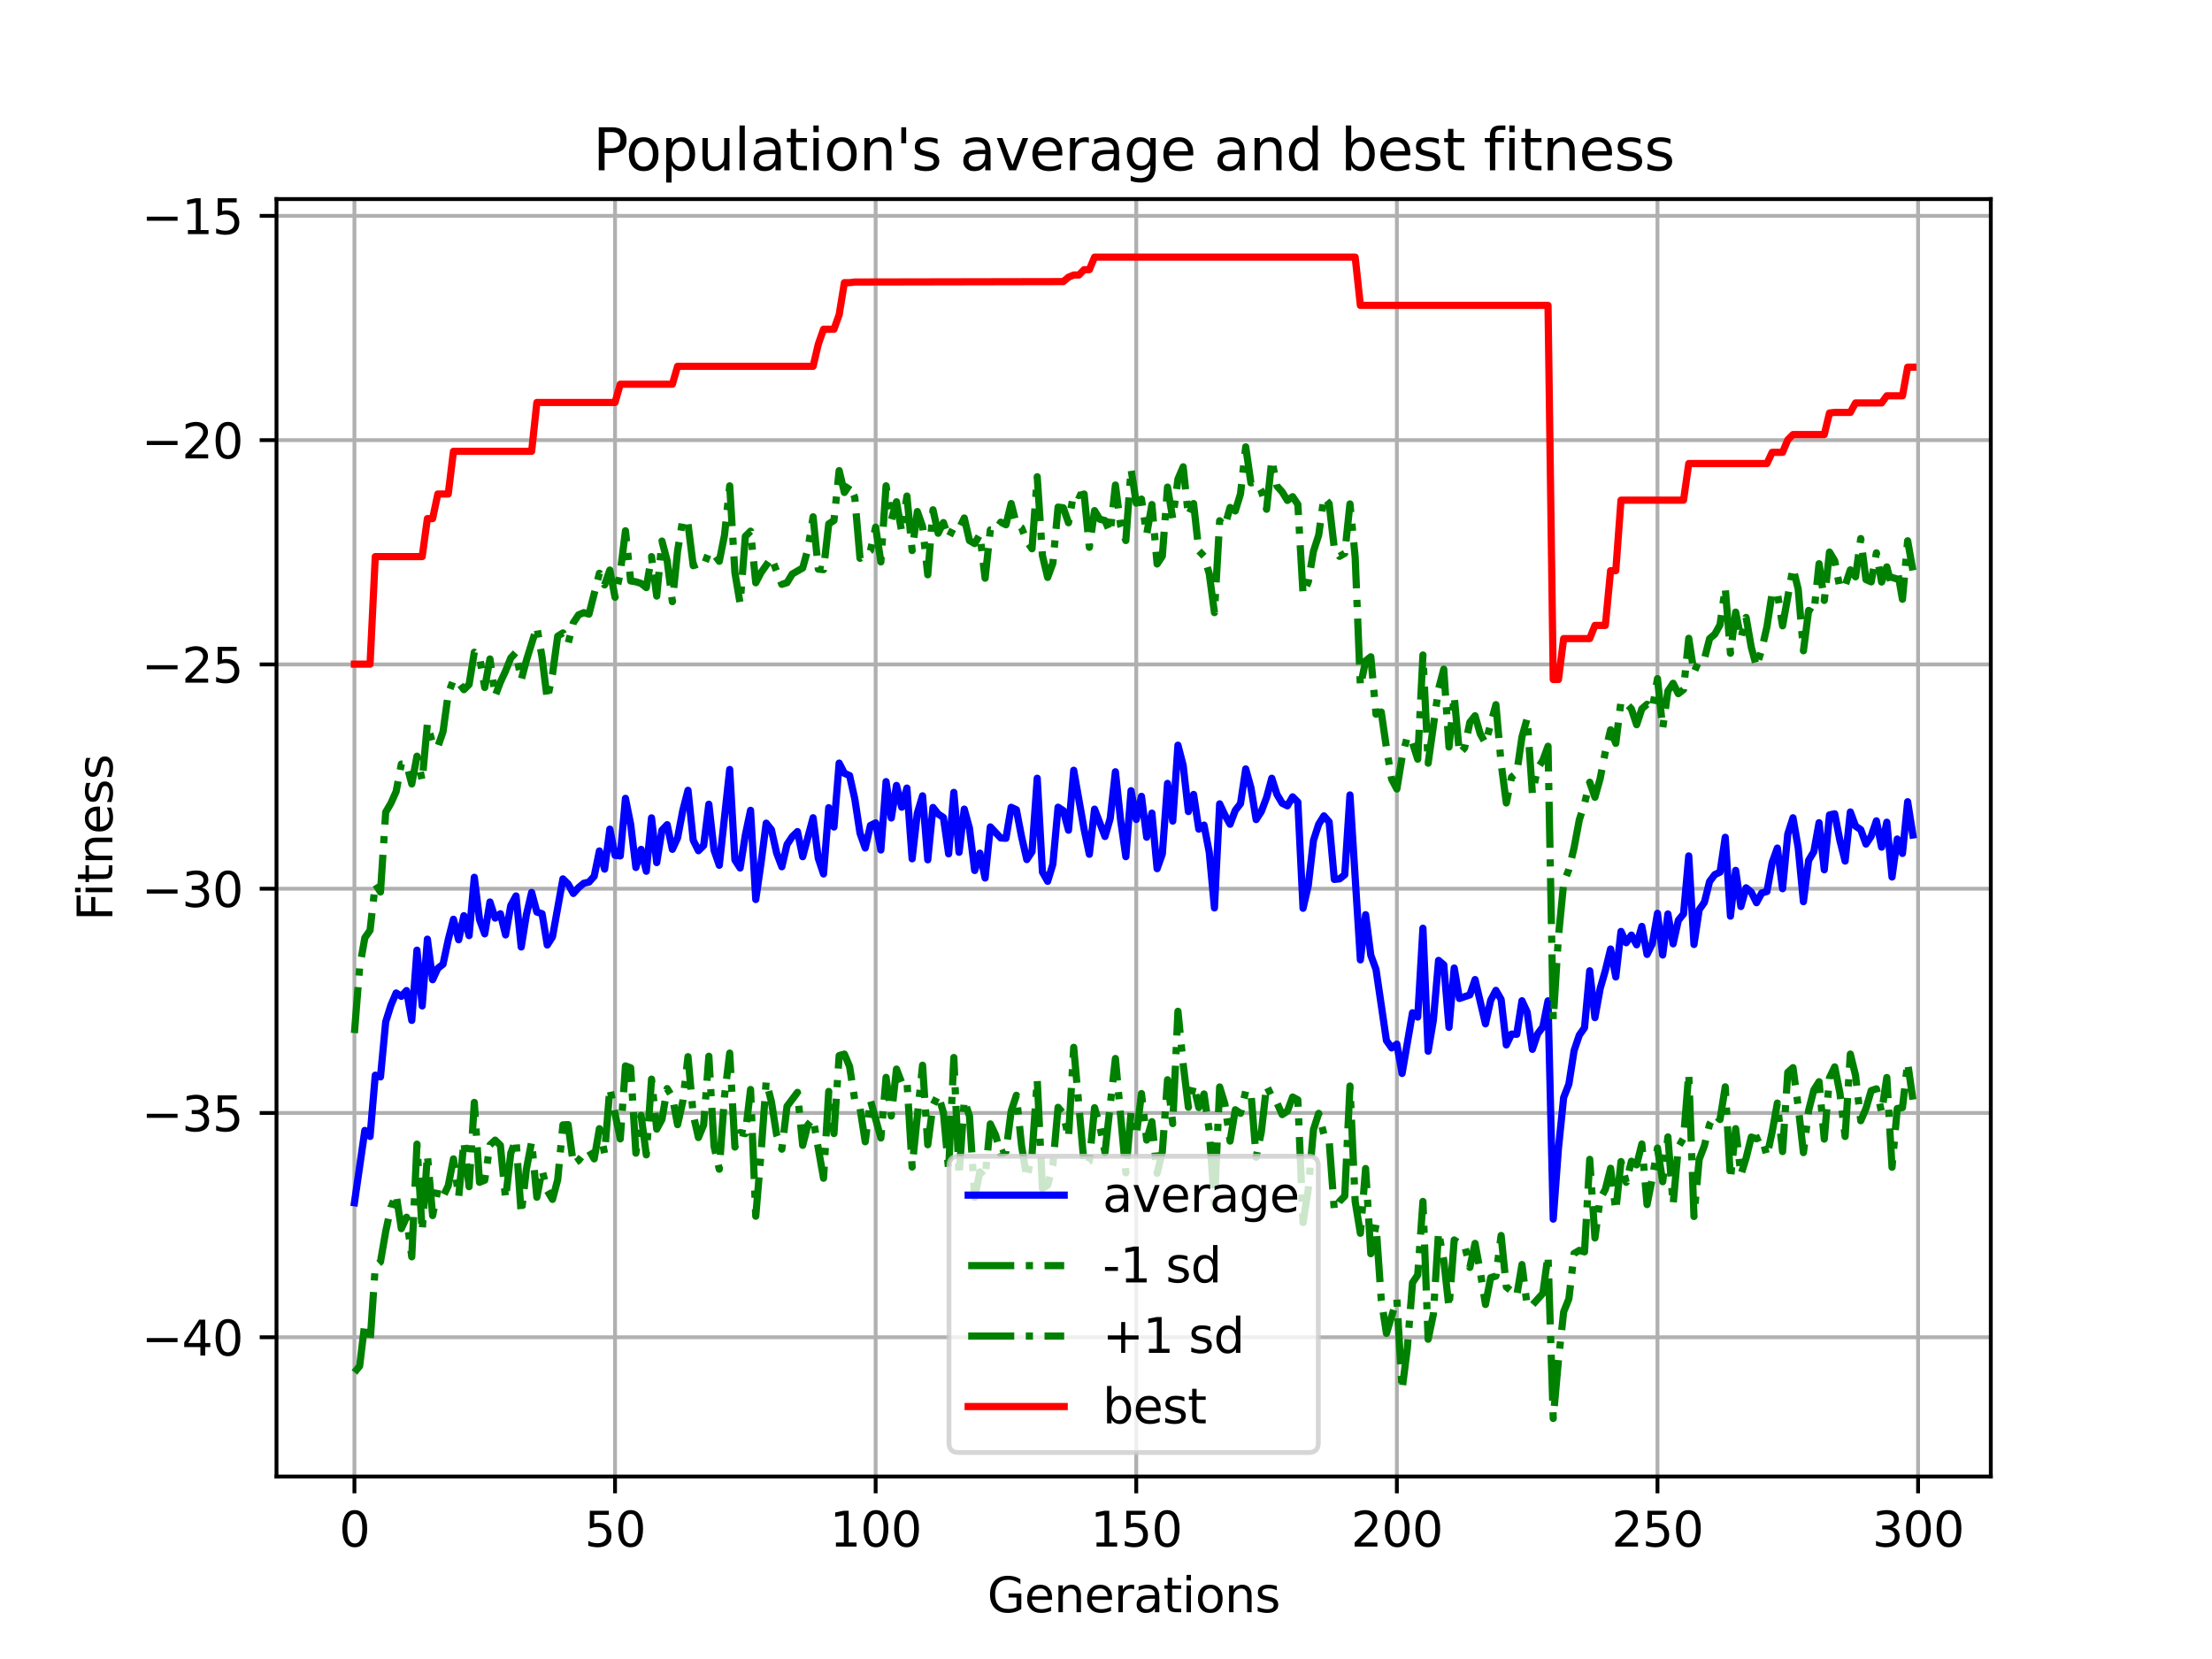 <?xml version="1.0" encoding="utf-8" standalone="no"?>
<!DOCTYPE svg PUBLIC "-//W3C//DTD SVG 1.1//EN"
  "http://www.w3.org/Graphics/SVG/1.1/DTD/svg11.dtd">
<svg xmlns:xlink="http://www.w3.org/1999/xlink" width="460.8pt" height="345.6pt" viewBox="0 0 460.8 345.6" xmlns="http://www.w3.org/2000/svg" version="1.1">
 <defs>
  <style type="text/css">*{stroke-linejoin: round; stroke-linecap: butt}</style>
 </defs>
 <g id="figure_1">
  <g id="patch_1">
   <path d="M 0 345.6 
L 460.8 345.6 
L 460.8 0 
L 0 0 
z
" style="fill: #ffffff"/>
  </g>
  <g id="axes_1">
   <g id="patch_2">
    <path d="M 57.6 307.584 
L 414.72 307.584 
L 414.72 41.472 
L 57.6 41.472 
z
" style="fill: #ffffff"/>
   </g>
   <g id="matplotlib.axis_1">
    <g id="xtick_1">
     <g id="line2d_1">
      <path d="M 73.833 307.584 
L 73.833 41.472 
" clip-path="url(#pf017e93871)" style="fill: none; stroke: #b0b0b0; stroke-width: 0.8; stroke-linecap: square"/>
     </g>
     <g id="line2d_2">
      <defs>
       <path id="m0936caa037" d="M 0 0 
L 0 3.5 
" style="stroke: #000000; stroke-width: 0.8"/>
      </defs>
      <g>
       <use xlink:href="#m0936caa037" x="73.833" y="307.584" style="stroke: #000000; stroke-width: 0.8"/>
      </g>
     </g>
     <g id="text_1">
      <!-- 0 -->
      <g transform="translate(70.651 322.182) scale(0.1 -0.1)">
       <defs>
        <path id="DejaVuSans-30" d="M 2034 4250 
Q 1547 4250 1301 3770 
Q 1056 3291 1056 2328 
Q 1056 1369 1301 889 
Q 1547 409 2034 409 
Q 2525 409 2770 889 
Q 3016 1369 3016 2328 
Q 3016 3291 2770 3770 
Q 2525 4250 2034 4250 
z
M 2034 4750 
Q 2819 4750 3233 4129 
Q 3647 3509 3647 2328 
Q 3647 1150 3233 529 
Q 2819 -91 2034 -91 
Q 1250 -91 836 529 
Q 422 1150 422 2328 
Q 422 3509 836 4129 
Q 1250 4750 2034 4750 
z
" transform="scale(0.016)"/>
       </defs>
       <use xlink:href="#DejaVuSans-30"/>
      </g>
     </g>
    </g>
    <g id="xtick_2">
     <g id="line2d_3">
      <path d="M 128.123 307.584 
L 128.123 41.472 
" clip-path="url(#pf017e93871)" style="fill: none; stroke: #b0b0b0; stroke-width: 0.8; stroke-linecap: square"/>
     </g>
     <g id="line2d_4">
      <g>
       <use xlink:href="#m0936caa037" x="128.123" y="307.584" style="stroke: #000000; stroke-width: 0.8"/>
      </g>
     </g>
     <g id="text_2">
      <!-- 50 -->
      <g transform="translate(121.76 322.182) scale(0.1 -0.1)">
       <defs>
        <path id="DejaVuSans-35" d="M 691 4666 
L 3169 4666 
L 3169 4134 
L 1269 4134 
L 1269 2991 
Q 1406 3038 1543 3061 
Q 1681 3084 1819 3084 
Q 2600 3084 3056 2656 
Q 3513 2228 3513 1497 
Q 3513 744 3044 326 
Q 2575 -91 1722 -91 
Q 1428 -91 1123 -41 
Q 819 9 494 109 
L 494 744 
Q 775 591 1075 516 
Q 1375 441 1709 441 
Q 2250 441 2565 725 
Q 2881 1009 2881 1497 
Q 2881 1984 2565 2268 
Q 2250 2553 1709 2553 
Q 1456 2553 1204 2497 
Q 953 2441 691 2322 
L 691 4666 
z
" transform="scale(0.016)"/>
       </defs>
       <use xlink:href="#DejaVuSans-35"/>
       <use xlink:href="#DejaVuSans-30" x="63.623"/>
      </g>
     </g>
    </g>
    <g id="xtick_3">
     <g id="line2d_5">
      <path d="M 182.413 307.584 
L 182.413 41.472 
" clip-path="url(#pf017e93871)" style="fill: none; stroke: #b0b0b0; stroke-width: 0.8; stroke-linecap: square"/>
     </g>
     <g id="line2d_6">
      <g>
       <use xlink:href="#m0936caa037" x="182.413" y="307.584" style="stroke: #000000; stroke-width: 0.8"/>
      </g>
     </g>
     <g id="text_3">
      <!-- 100 -->
      <g transform="translate(172.869 322.182) scale(0.1 -0.1)">
       <defs>
        <path id="DejaVuSans-31" d="M 794 531 
L 1825 531 
L 1825 4091 
L 703 3866 
L 703 4441 
L 1819 4666 
L 2450 4666 
L 2450 531 
L 3481 531 
L 3481 0 
L 794 0 
L 794 531 
z
" transform="scale(0.016)"/>
       </defs>
       <use xlink:href="#DejaVuSans-31"/>
       <use xlink:href="#DejaVuSans-30" x="63.623"/>
       <use xlink:href="#DejaVuSans-30" x="127.246"/>
      </g>
     </g>
    </g>
    <g id="xtick_4">
     <g id="line2d_7">
      <path d="M 236.703 307.584 
L 236.703 41.472 
" clip-path="url(#pf017e93871)" style="fill: none; stroke: #b0b0b0; stroke-width: 0.8; stroke-linecap: square"/>
     </g>
     <g id="line2d_8">
      <g>
       <use xlink:href="#m0936caa037" x="236.703" y="307.584" style="stroke: #000000; stroke-width: 0.8"/>
      </g>
     </g>
     <g id="text_4">
      <!-- 150 -->
      <g transform="translate(227.159 322.182) scale(0.1 -0.1)">
       <use xlink:href="#DejaVuSans-31"/>
       <use xlink:href="#DejaVuSans-35" x="63.623"/>
       <use xlink:href="#DejaVuSans-30" x="127.246"/>
      </g>
     </g>
    </g>
    <g id="xtick_5">
     <g id="line2d_9">
      <path d="M 290.993 307.584 
L 290.993 41.472 
" clip-path="url(#pf017e93871)" style="fill: none; stroke: #b0b0b0; stroke-width: 0.8; stroke-linecap: square"/>
     </g>
     <g id="line2d_10">
      <g>
       <use xlink:href="#m0936caa037" x="290.993" y="307.584" style="stroke: #000000; stroke-width: 0.8"/>
      </g>
     </g>
     <g id="text_5">
      <!-- 200 -->
      <g transform="translate(281.449 322.182) scale(0.1 -0.1)">
       <defs>
        <path id="DejaVuSans-32" d="M 1228 531 
L 3431 531 
L 3431 0 
L 469 0 
L 469 531 
Q 828 903 1448 1529 
Q 2069 2156 2228 2338 
Q 2531 2678 2651 2914 
Q 2772 3150 2772 3378 
Q 2772 3750 2511 3984 
Q 2250 4219 1831 4219 
Q 1534 4219 1204 4116 
Q 875 4013 500 3803 
L 500 4441 
Q 881 4594 1212 4672 
Q 1544 4750 1819 4750 
Q 2544 4750 2975 4387 
Q 3406 4025 3406 3419 
Q 3406 3131 3298 2873 
Q 3191 2616 2906 2266 
Q 2828 2175 2409 1742 
Q 1991 1309 1228 531 
z
" transform="scale(0.016)"/>
       </defs>
       <use xlink:href="#DejaVuSans-32"/>
       <use xlink:href="#DejaVuSans-30" x="63.623"/>
       <use xlink:href="#DejaVuSans-30" x="127.246"/>
      </g>
     </g>
    </g>
    <g id="xtick_6">
     <g id="line2d_11">
      <path d="M 345.283 307.584 
L 345.283 41.472 
" clip-path="url(#pf017e93871)" style="fill: none; stroke: #b0b0b0; stroke-width: 0.8; stroke-linecap: square"/>
     </g>
     <g id="line2d_12">
      <g>
       <use xlink:href="#m0936caa037" x="345.283" y="307.584" style="stroke: #000000; stroke-width: 0.8"/>
      </g>
     </g>
     <g id="text_6">
      <!-- 250 -->
      <g transform="translate(335.739 322.182) scale(0.1 -0.1)">
       <use xlink:href="#DejaVuSans-32"/>
       <use xlink:href="#DejaVuSans-35" x="63.623"/>
       <use xlink:href="#DejaVuSans-30" x="127.246"/>
      </g>
     </g>
    </g>
    <g id="xtick_7">
     <g id="line2d_13">
      <path d="M 399.573 307.584 
L 399.573 41.472 
" clip-path="url(#pf017e93871)" style="fill: none; stroke: #b0b0b0; stroke-width: 0.8; stroke-linecap: square"/>
     </g>
     <g id="line2d_14">
      <g>
       <use xlink:href="#m0936caa037" x="399.573" y="307.584" style="stroke: #000000; stroke-width: 0.8"/>
      </g>
     </g>
     <g id="text_7">
      <!-- 300 -->
      <g transform="translate(390.029 322.182) scale(0.1 -0.1)">
       <defs>
        <path id="DejaVuSans-33" d="M 2597 2516 
Q 3050 2419 3304 2112 
Q 3559 1806 3559 1356 
Q 3559 666 3084 287 
Q 2609 -91 1734 -91 
Q 1441 -91 1130 -33 
Q 819 25 488 141 
L 488 750 
Q 750 597 1062 519 
Q 1375 441 1716 441 
Q 2309 441 2620 675 
Q 2931 909 2931 1356 
Q 2931 1769 2642 2001 
Q 2353 2234 1838 2234 
L 1294 2234 
L 1294 2753 
L 1863 2753 
Q 2328 2753 2575 2939 
Q 2822 3125 2822 3475 
Q 2822 3834 2567 4026 
Q 2313 4219 1838 4219 
Q 1578 4219 1281 4162 
Q 984 4106 628 3988 
L 628 4550 
Q 988 4650 1302 4700 
Q 1616 4750 1894 4750 
Q 2613 4750 3031 4423 
Q 3450 4097 3450 3541 
Q 3450 3153 3228 2886 
Q 3006 2619 2597 2516 
z
" transform="scale(0.016)"/>
       </defs>
       <use xlink:href="#DejaVuSans-33"/>
       <use xlink:href="#DejaVuSans-30" x="63.623"/>
       <use xlink:href="#DejaVuSans-30" x="127.246"/>
      </g>
     </g>
    </g>
    <g id="text_8">
     <!-- Generations -->
     <g transform="translate(205.662 335.861) scale(0.1 -0.1)">
      <defs>
       <path id="DejaVuSans-47" d="M 3809 666 
L 3809 1919 
L 2778 1919 
L 2778 2438 
L 4434 2438 
L 4434 434 
Q 4069 175 3628 42 
Q 3188 -91 2688 -91 
Q 1594 -91 976 548 
Q 359 1188 359 2328 
Q 359 3472 976 4111 
Q 1594 4750 2688 4750 
Q 3144 4750 3555 4637 
Q 3966 4525 4313 4306 
L 4313 3634 
Q 3963 3931 3569 4081 
Q 3175 4231 2741 4231 
Q 1884 4231 1454 3753 
Q 1025 3275 1025 2328 
Q 1025 1384 1454 906 
Q 1884 428 2741 428 
Q 3075 428 3337 486 
Q 3600 544 3809 666 
z
" transform="scale(0.016)"/>
       <path id="DejaVuSans-65" d="M 3597 1894 
L 3597 1613 
L 953 1613 
Q 991 1019 1311 708 
Q 1631 397 2203 397 
Q 2534 397 2845 478 
Q 3156 559 3463 722 
L 3463 178 
Q 3153 47 2828 -22 
Q 2503 -91 2169 -91 
Q 1331 -91 842 396 
Q 353 884 353 1716 
Q 353 2575 817 3079 
Q 1281 3584 2069 3584 
Q 2775 3584 3186 3129 
Q 3597 2675 3597 1894 
z
M 3022 2063 
Q 3016 2534 2758 2815 
Q 2500 3097 2075 3097 
Q 1594 3097 1305 2825 
Q 1016 2553 972 2059 
L 3022 2063 
z
" transform="scale(0.016)"/>
       <path id="DejaVuSans-6e" d="M 3513 2113 
L 3513 0 
L 2938 0 
L 2938 2094 
Q 2938 2591 2744 2837 
Q 2550 3084 2163 3084 
Q 1697 3084 1428 2787 
Q 1159 2491 1159 1978 
L 1159 0 
L 581 0 
L 581 3500 
L 1159 3500 
L 1159 2956 
Q 1366 3272 1645 3428 
Q 1925 3584 2291 3584 
Q 2894 3584 3203 3211 
Q 3513 2838 3513 2113 
z
" transform="scale(0.016)"/>
       <path id="DejaVuSans-72" d="M 2631 2963 
Q 2534 3019 2420 3045 
Q 2306 3072 2169 3072 
Q 1681 3072 1420 2755 
Q 1159 2438 1159 1844 
L 1159 0 
L 581 0 
L 581 3500 
L 1159 3500 
L 1159 2956 
Q 1341 3275 1631 3429 
Q 1922 3584 2338 3584 
Q 2397 3584 2469 3576 
Q 2541 3569 2628 3553 
L 2631 2963 
z
" transform="scale(0.016)"/>
       <path id="DejaVuSans-61" d="M 2194 1759 
Q 1497 1759 1228 1600 
Q 959 1441 959 1056 
Q 959 750 1161 570 
Q 1363 391 1709 391 
Q 2188 391 2477 730 
Q 2766 1069 2766 1631 
L 2766 1759 
L 2194 1759 
z
M 3341 1997 
L 3341 0 
L 2766 0 
L 2766 531 
Q 2569 213 2275 61 
Q 1981 -91 1556 -91 
Q 1019 -91 701 211 
Q 384 513 384 1019 
Q 384 1609 779 1909 
Q 1175 2209 1959 2209 
L 2766 2209 
L 2766 2266 
Q 2766 2663 2505 2880 
Q 2244 3097 1772 3097 
Q 1472 3097 1187 3025 
Q 903 2953 641 2809 
L 641 3341 
Q 956 3463 1253 3523 
Q 1550 3584 1831 3584 
Q 2591 3584 2966 3190 
Q 3341 2797 3341 1997 
z
" transform="scale(0.016)"/>
       <path id="DejaVuSans-74" d="M 1172 4494 
L 1172 3500 
L 2356 3500 
L 2356 3053 
L 1172 3053 
L 1172 1153 
Q 1172 725 1289 603 
Q 1406 481 1766 481 
L 2356 481 
L 2356 0 
L 1766 0 
Q 1100 0 847 248 
Q 594 497 594 1153 
L 594 3053 
L 172 3053 
L 172 3500 
L 594 3500 
L 594 4494 
L 1172 4494 
z
" transform="scale(0.016)"/>
       <path id="DejaVuSans-69" d="M 603 3500 
L 1178 3500 
L 1178 0 
L 603 0 
L 603 3500 
z
M 603 4863 
L 1178 4863 
L 1178 4134 
L 603 4134 
L 603 4863 
z
" transform="scale(0.016)"/>
       <path id="DejaVuSans-6f" d="M 1959 3097 
Q 1497 3097 1228 2736 
Q 959 2375 959 1747 
Q 959 1119 1226 758 
Q 1494 397 1959 397 
Q 2419 397 2687 759 
Q 2956 1122 2956 1747 
Q 2956 2369 2687 2733 
Q 2419 3097 1959 3097 
z
M 1959 3584 
Q 2709 3584 3137 3096 
Q 3566 2609 3566 1747 
Q 3566 888 3137 398 
Q 2709 -91 1959 -91 
Q 1206 -91 779 398 
Q 353 888 353 1747 
Q 353 2609 779 3096 
Q 1206 3584 1959 3584 
z
" transform="scale(0.016)"/>
       <path id="DejaVuSans-73" d="M 2834 3397 
L 2834 2853 
Q 2591 2978 2328 3040 
Q 2066 3103 1784 3103 
Q 1356 3103 1142 2972 
Q 928 2841 928 2578 
Q 928 2378 1081 2264 
Q 1234 2150 1697 2047 
L 1894 2003 
Q 2506 1872 2764 1633 
Q 3022 1394 3022 966 
Q 3022 478 2636 193 
Q 2250 -91 1575 -91 
Q 1294 -91 989 -36 
Q 684 19 347 128 
L 347 722 
Q 666 556 975 473 
Q 1284 391 1588 391 
Q 1994 391 2212 530 
Q 2431 669 2431 922 
Q 2431 1156 2273 1281 
Q 2116 1406 1581 1522 
L 1381 1569 
Q 847 1681 609 1914 
Q 372 2147 372 2553 
Q 372 3047 722 3315 
Q 1072 3584 1716 3584 
Q 2034 3584 2315 3537 
Q 2597 3491 2834 3397 
z
" transform="scale(0.016)"/>
      </defs>
      <use xlink:href="#DejaVuSans-47"/>
      <use xlink:href="#DejaVuSans-65" x="77.49"/>
      <use xlink:href="#DejaVuSans-6e" x="139.014"/>
      <use xlink:href="#DejaVuSans-65" x="202.393"/>
      <use xlink:href="#DejaVuSans-72" x="263.916"/>
      <use xlink:href="#DejaVuSans-61" x="305.029"/>
      <use xlink:href="#DejaVuSans-74" x="366.309"/>
      <use xlink:href="#DejaVuSans-69" x="405.518"/>
      <use xlink:href="#DejaVuSans-6f" x="433.301"/>
      <use xlink:href="#DejaVuSans-6e" x="494.482"/>
      <use xlink:href="#DejaVuSans-73" x="557.861"/>
     </g>
    </g>
   </g>
   <g id="matplotlib.axis_2">
    <g id="ytick_1">
     <g id="line2d_15">
      <path d="M 57.6 278.577 
L 414.72 278.577 
" clip-path="url(#pf017e93871)" style="fill: none; stroke: #b0b0b0; stroke-width: 0.8; stroke-linecap: square"/>
     </g>
     <g id="line2d_16">
      <defs>
       <path id="ma69b05854c" d="M 0 0 
L -3.5 0 
" style="stroke: #000000; stroke-width: 0.8"/>
      </defs>
      <g>
       <use xlink:href="#ma69b05854c" x="57.6" y="278.577" style="stroke: #000000; stroke-width: 0.8"/>
      </g>
     </g>
     <g id="text_9">
      <!-- −40 -->
      <g transform="translate(29.495 282.377) scale(0.1 -0.1)">
       <defs>
        <path id="DejaVuSans-2212" d="M 678 2272 
L 4684 2272 
L 4684 1741 
L 678 1741 
L 678 2272 
z
" transform="scale(0.016)"/>
        <path id="DejaVuSans-34" d="M 2419 4116 
L 825 1625 
L 2419 1625 
L 2419 4116 
z
M 2253 4666 
L 3047 4666 
L 3047 1625 
L 3713 1625 
L 3713 1100 
L 3047 1100 
L 3047 0 
L 2419 0 
L 2419 1100 
L 313 1100 
L 313 1709 
L 2253 4666 
z
" transform="scale(0.016)"/>
       </defs>
       <use xlink:href="#DejaVuSans-2212"/>
       <use xlink:href="#DejaVuSans-34" x="83.789"/>
       <use xlink:href="#DejaVuSans-30" x="147.412"/>
      </g>
     </g>
    </g>
    <g id="ytick_2">
     <g id="line2d_17">
      <path d="M 57.6 231.856 
L 414.72 231.856 
" clip-path="url(#pf017e93871)" style="fill: none; stroke: #b0b0b0; stroke-width: 0.8; stroke-linecap: square"/>
     </g>
     <g id="line2d_18">
      <g>
       <use xlink:href="#ma69b05854c" x="57.6" y="231.856" style="stroke: #000000; stroke-width: 0.8"/>
      </g>
     </g>
     <g id="text_10">
      <!-- −35 -->
      <g transform="translate(29.495 235.655) scale(0.1 -0.1)">
       <use xlink:href="#DejaVuSans-2212"/>
       <use xlink:href="#DejaVuSans-33" x="83.789"/>
       <use xlink:href="#DejaVuSans-35" x="147.412"/>
      </g>
     </g>
    </g>
    <g id="ytick_3">
     <g id="line2d_19">
      <path d="M 57.6 185.134 
L 414.72 185.134 
" clip-path="url(#pf017e93871)" style="fill: none; stroke: #b0b0b0; stroke-width: 0.8; stroke-linecap: square"/>
     </g>
     <g id="line2d_20">
      <g>
       <use xlink:href="#ma69b05854c" x="57.6" y="185.134" style="stroke: #000000; stroke-width: 0.8"/>
      </g>
     </g>
     <g id="text_11">
      <!-- −30 -->
      <g transform="translate(29.495 188.934) scale(0.1 -0.1)">
       <use xlink:href="#DejaVuSans-2212"/>
       <use xlink:href="#DejaVuSans-33" x="83.789"/>
       <use xlink:href="#DejaVuSans-30" x="147.412"/>
      </g>
     </g>
    </g>
    <g id="ytick_4">
     <g id="line2d_21">
      <path d="M 57.6 138.413 
L 414.72 138.413 
" clip-path="url(#pf017e93871)" style="fill: none; stroke: #b0b0b0; stroke-width: 0.8; stroke-linecap: square"/>
     </g>
     <g id="line2d_22">
      <g>
       <use xlink:href="#ma69b05854c" x="57.6" y="138.413" style="stroke: #000000; stroke-width: 0.8"/>
      </g>
     </g>
     <g id="text_12">
      <!-- −25 -->
      <g transform="translate(29.495 142.212) scale(0.1 -0.1)">
       <use xlink:href="#DejaVuSans-2212"/>
       <use xlink:href="#DejaVuSans-32" x="83.789"/>
       <use xlink:href="#DejaVuSans-35" x="147.412"/>
      </g>
     </g>
    </g>
    <g id="ytick_5">
     <g id="line2d_23">
      <path d="M 57.6 91.691 
L 414.72 91.691 
" clip-path="url(#pf017e93871)" style="fill: none; stroke: #b0b0b0; stroke-width: 0.8; stroke-linecap: square"/>
     </g>
     <g id="line2d_24">
      <g>
       <use xlink:href="#ma69b05854c" x="57.6" y="91.691" style="stroke: #000000; stroke-width: 0.8"/>
      </g>
     </g>
     <g id="text_13">
      <!-- −20 -->
      <g transform="translate(29.495 95.49) scale(0.1 -0.1)">
       <use xlink:href="#DejaVuSans-2212"/>
       <use xlink:href="#DejaVuSans-32" x="83.789"/>
       <use xlink:href="#DejaVuSans-30" x="147.412"/>
      </g>
     </g>
    </g>
    <g id="ytick_6">
     <g id="line2d_25">
      <path d="M 57.6 44.97 
L 414.72 44.97 
" clip-path="url(#pf017e93871)" style="fill: none; stroke: #b0b0b0; stroke-width: 0.8; stroke-linecap: square"/>
     </g>
     <g id="line2d_26">
      <g>
       <use xlink:href="#ma69b05854c" x="57.6" y="44.97" style="stroke: #000000; stroke-width: 0.8"/>
      </g>
     </g>
     <g id="text_14">
      <!-- −15 -->
      <g transform="translate(29.495 48.769) scale(0.1 -0.1)">
       <use xlink:href="#DejaVuSans-2212"/>
       <use xlink:href="#DejaVuSans-31" x="83.789"/>
       <use xlink:href="#DejaVuSans-35" x="147.412"/>
      </g>
     </g>
    </g>
    <g id="text_15">
     <!-- Fitness -->
     <g transform="translate(23.416 191.845) rotate(-90) scale(0.1 -0.1)">
      <defs>
       <path id="DejaVuSans-46" d="M 628 4666 
L 3309 4666 
L 3309 4134 
L 1259 4134 
L 1259 2759 
L 3109 2759 
L 3109 2228 
L 1259 2228 
L 1259 0 
L 628 0 
L 628 4666 
z
" transform="scale(0.016)"/>
      </defs>
      <use xlink:href="#DejaVuSans-46"/>
      <use xlink:href="#DejaVuSans-69" x="50.27"/>
      <use xlink:href="#DejaVuSans-74" x="78.053"/>
      <use xlink:href="#DejaVuSans-6e" x="117.262"/>
      <use xlink:href="#DejaVuSans-65" x="180.641"/>
      <use xlink:href="#DejaVuSans-73" x="242.164"/>
      <use xlink:href="#DejaVuSans-73" x="294.264"/>
     </g>
    </g>
   </g>
   <g id="line2d_27">
    <path d="M 73.833 250.552 
L 76.004 235.489 
L 77.09 236.743 
L 78.176 223.98 
L 79.262 224.338 
L 80.348 212.868 
L 81.433 209.415 
L 82.519 206.858 
L 83.605 207.562 
L 84.691 206.351 
L 85.777 212.566 
L 86.862 197.934 
L 87.948 209.553 
L 89.034 195.643 
L 90.12 204.094 
L 91.206 201.719 
L 92.291 200.862 
L 93.377 195.765 
L 94.463 191.503 
L 95.549 195.77 
L 96.635 190.757 
L 97.72 194.903 
L 98.806 182.756 
L 99.892 191.558 
L 100.978 194.534 
L 102.064 187.902 
L 103.149 191.257 
L 104.235 190.352 
L 105.321 194.753 
L 106.407 188.632 
L 107.493 186.636 
L 108.578 197.28 
L 109.664 190.526 
L 110.75 185.909 
L 111.836 189.99 
L 112.922 190.346 
L 114.007 196.863 
L 115.093 195.159 
L 117.265 183.088 
L 118.351 184.156 
L 119.436 186.121 
L 120.522 184.914 
L 121.608 184.002 
L 122.694 183.758 
L 123.78 182.541 
L 124.865 177.272 
L 125.951 181.054 
L 127.037 172.726 
L 128.123 178.177 
L 129.209 178.304 
L 130.294 166.308 
L 131.38 171.734 
L 132.466 180.713 
L 133.552 176.943 
L 134.638 181.496 
L 135.723 170.378 
L 136.809 179.696 
L 137.895 172.954 
L 138.981 171.798 
L 140.067 176.928 
L 141.152 174.537 
L 142.238 168.829 
L 143.324 164.634 
L 144.41 175.023 
L 145.496 177.224 
L 146.581 176.137 
L 147.667 167.533 
L 148.753 177.132 
L 149.839 180.252 
L 152.01 160.296 
L 153.096 179.136 
L 154.182 180.822 
L 155.268 173.945 
L 156.354 168.805 
L 157.439 187.385 
L 158.525 179.853 
L 159.611 171.481 
L 160.697 172.847 
L 161.783 177.689 
L 162.868 180.563 
L 163.954 175.918 
L 165.04 174.286 
L 166.126 173.232 
L 167.212 178.465 
L 169.383 170.354 
L 170.469 178.811 
L 171.555 182.061 
L 172.641 168.252 
L 173.726 172.286 
L 174.812 158.967 
L 175.898 161.088 
L 176.984 161.564 
L 178.07 166.433 
L 179.155 173.563 
L 180.241 176.655 
L 181.327 171.955 
L 182.413 171.426 
L 183.499 177.065 
L 184.584 162.822 
L 185.67 170.406 
L 186.756 163.617 
L 187.842 168.157 
L 188.928 164.167 
L 190.013 178.907 
L 191.099 169.398 
L 192.185 165.783 
L 193.271 179.109 
L 194.357 168.208 
L 195.442 169.58 
L 196.528 170.302 
L 197.614 177.871 
L 198.7 165.068 
L 199.786 177.549 
L 200.871 168.559 
L 201.957 172.539 
L 203.043 181.339 
L 204.129 177.724 
L 205.215 182.905 
L 206.3 172.259 
L 208.472 174.568 
L 209.558 174.629 
L 210.644 168.175 
L 211.729 168.682 
L 212.815 174.323 
L 213.901 179.064 
L 214.987 177.424 
L 216.073 162.12 
L 217.158 181.662 
L 218.244 183.592 
L 219.33 180.039 
L 220.416 168.154 
L 221.502 168.873 
L 222.587 172.947 
L 223.673 160.459 
L 225.845 172.789 
L 226.931 177.962 
L 228.016 168.563 
L 230.188 174.258 
L 231.274 170.519 
L 232.36 160.771 
L 233.445 170.842 
L 234.531 178.46 
L 235.617 164.715 
L 236.703 170.708 
L 237.789 165.891 
L 238.875 174.405 
L 239.96 169.382 
L 241.046 180.959 
L 242.132 177.893 
L 243.218 163.197 
L 244.304 171.05 
L 245.389 155.236 
L 246.475 159.444 
L 247.561 169.063 
L 248.647 165.492 
L 249.733 172.725 
L 250.818 171.883 
L 251.904 177.527 
L 252.99 189.137 
L 254.076 167.454 
L 255.162 169.784 
L 256.247 171.709 
L 257.333 168.811 
L 258.419 167.407 
L 259.505 160.18 
L 260.591 164.079 
L 261.676 170.735 
L 262.762 169.033 
L 263.848 166.144 
L 264.934 162.125 
L 266.02 165.503 
L 267.105 167.337 
L 268.191 167.866 
L 269.277 165.996 
L 270.363 167.091 
L 271.449 189.212 
L 272.534 184.486 
L 273.62 175.071 
L 274.706 171.708 
L 275.792 169.958 
L 276.878 171.214 
L 277.963 183.198 
L 279.049 183.083 
L 280.135 182.219 
L 281.221 165.601 
L 283.392 199.959 
L 284.478 190.55 
L 285.564 198.997 
L 286.65 201.958 
L 288.821 216.765 
L 289.907 218.304 
L 290.993 217.507 
L 292.079 223.621 
L 294.25 210.976 
L 295.336 211.875 
L 296.422 193.362 
L 297.508 218.991 
L 298.594 212.539 
L 299.679 200.07 
L 300.765 200.988 
L 301.851 214.021 
L 302.937 201.659 
L 304.023 208.004 
L 306.194 207.255 
L 307.28 204.062 
L 309.452 213.281 
L 310.537 208.379 
L 311.623 206.31 
L 312.709 208.192 
L 313.795 217.68 
L 314.881 215.422 
L 315.966 215.459 
L 317.052 208.477 
L 318.138 210.842 
L 319.224 218.592 
L 320.31 215.389 
L 321.395 213.927 
L 322.481 208.489 
L 323.567 253.965 
L 324.653 239.217 
L 325.739 228.633 
L 326.824 225.841 
L 327.91 218.868 
L 328.996 215.638 
L 330.082 214.104 
L 331.168 202.231 
L 332.253 211.99 
L 333.339 205.96 
L 334.425 202.18 
L 335.511 197.696 
L 336.597 203.521 
L 337.682 194.037 
L 338.768 196.391 
L 339.854 194.796 
L 340.94 196.819 
L 342.026 192.986 
L 343.111 198.821 
L 344.197 196.614 
L 345.283 190.264 
L 346.369 198.943 
L 347.455 190.393 
L 348.54 196.619 
L 349.626 191.73 
L 350.712 190.377 
L 351.798 178.302 
L 352.884 196.753 
L 353.969 189.508 
L 355.055 187.973 
L 356.141 183.622 
L 357.227 182.19 
L 358.313 181.686 
L 359.398 174.424 
L 360.484 190.851 
L 361.57 181.316 
L 362.656 188.844 
L 363.742 184.942 
L 364.827 185.86 
L 365.913 188.052 
L 366.999 186.024 
L 368.085 185.714 
L 369.171 179.69 
L 370.256 176.67 
L 371.342 185.132 
L 372.428 173.743 
L 373.514 170.36 
L 374.6 176.616 
L 375.685 187.839 
L 376.771 179.239 
L 377.857 177.42 
L 378.943 171.383 
L 380.029 181.19 
L 381.114 169.762 
L 382.2 169.532 
L 383.286 175.084 
L 384.372 179.377 
L 385.458 169.147 
L 386.543 172.094 
L 387.629 172.83 
L 388.715 175.831 
L 389.801 174.208 
L 390.887 170.993 
L 391.972 176.481 
L 393.058 171.279 
L 394.144 182.701 
L 395.23 174.786 
L 396.316 177.786 
L 397.401 167.014 
L 398.487 173.951 
L 398.487 173.951 
" clip-path="url(#pf017e93871)" style="fill: none; stroke: #0000ff; stroke-width: 1.5; stroke-linecap: square"/>
   </g>
   <g id="line2d_28">
    <path d="M 73.833 285.899 
L 74.919 284.571 
L 76.004 275.622 
L 77.09 279.685 
L 78.176 263.829 
L 79.262 262.852 
L 80.348 256.545 
L 81.433 251.499 
L 82.519 248.816 
L 83.605 255.952 
L 84.691 253.571 
L 85.777 261.818 
L 86.862 238.343 
L 87.948 256.496 
L 89.034 240.567 
L 90.12 253.222 
L 91.206 247.852 
L 92.291 249.302 
L 93.377 247.005 
L 94.463 241.417 
L 95.549 249.338 
L 96.635 237.843 
L 97.72 247.212 
L 98.806 229.651 
L 99.892 246.301 
L 100.978 245.851 
L 102.064 238.528 
L 103.149 237.511 
L 104.235 238.58 
L 105.321 249.743 
L 106.407 240.203 
L 107.493 237.375 
L 108.578 252.912 
L 109.664 243.507 
L 110.75 237.847 
L 111.836 249.406 
L 112.922 243.767 
L 114.007 248.021 
L 115.093 249.855 
L 116.179 245.765 
L 117.265 234.33 
L 118.351 234.278 
L 119.436 242.517 
L 120.522 241.743 
L 121.608 240.383 
L 122.694 239.581 
L 123.78 241.414 
L 124.865 235.123 
L 125.951 240.262 
L 127.037 226.697 
L 129.209 237.26 
L 130.294 222.046 
L 131.38 222.447 
L 132.466 240.225 
L 133.552 232.35 
L 134.638 240.583 
L 135.723 224.801 
L 136.809 235.218 
L 137.895 233.199 
L 138.981 226.772 
L 140.067 228.515 
L 141.152 234.29 
L 142.238 229.46 
L 143.324 220.117 
L 144.41 232.197 
L 145.496 236.973 
L 146.581 234.344 
L 147.667 220.03 
L 148.753 238.793 
L 149.839 243.571 
L 150.925 228.372 
L 152.01 219.38 
L 153.096 238.959 
L 154.182 235.922 
L 155.268 236.164 
L 156.354 226.959 
L 157.439 253.365 
L 158.525 240.393 
L 159.611 225.228 
L 160.697 229.492 
L 161.783 236.386 
L 162.868 239.395 
L 163.954 230.455 
L 166.126 227.559 
L 167.212 238.601 
L 168.297 234.331 
L 169.383 233.052 
L 171.555 245.45 
L 172.641 227.361 
L 173.726 236.142 
L 174.812 219.898 
L 175.898 219.583 
L 176.984 222.176 
L 178.07 229.204 
L 179.155 230.82 
L 180.241 237.853 
L 181.327 229.198 
L 183.499 237.068 
L 184.584 224.437 
L 185.67 232.487 
L 186.756 222.709 
L 187.842 225.533 
L 188.928 225.005 
L 190.013 243.122 
L 192.185 221.901 
L 193.271 238.473 
L 194.357 230.219 
L 195.442 228.069 
L 196.528 231.744 
L 197.614 243.72 
L 198.7 220.298 
L 199.786 244.941 
L 200.871 229.21 
L 201.957 232.465 
L 203.043 249.437 
L 204.129 244.116 
L 205.215 245.357 
L 206.3 234.129 
L 207.386 236.419 
L 208.472 240.359 
L 209.558 239.936 
L 210.644 231.46 
L 211.729 228.165 
L 212.815 238.689 
L 213.901 245.382 
L 214.987 240.526 
L 216.073 224.926 
L 217.158 247.585 
L 218.244 246.897 
L 219.33 242.747 
L 220.416 230.676 
L 221.502 231.962 
L 222.587 236.992 
L 223.673 218.176 
L 225.845 242.662 
L 226.931 241.909 
L 228.016 230.757 
L 229.102 234.504 
L 230.188 240.085 
L 232.36 220.503 
L 234.531 244.321 
L 235.617 231.716 
L 236.703 236.601 
L 237.789 227.811 
L 238.875 237.496 
L 239.96 233.662 
L 241.046 244.428 
L 242.132 239.936 
L 243.218 224.929 
L 244.304 234.069 
L 245.389 210.671 
L 246.475 221.646 
L 247.561 230.661 
L 248.647 226.085 
L 249.733 230.725 
L 250.818 227.893 
L 251.904 235.564 
L 252.99 250.653 
L 254.076 226.433 
L 255.162 229.985 
L 256.247 237.707 
L 257.333 231.183 
L 258.419 231.925 
L 259.505 227.274 
L 260.591 227.57 
L 261.676 241.076 
L 262.762 235.787 
L 263.848 226.202 
L 264.934 228.411 
L 266.02 229.746 
L 267.105 232.192 
L 268.191 231.476 
L 269.277 228.528 
L 270.363 229.116 
L 271.449 254.686 
L 272.534 247.722 
L 273.62 235.303 
L 274.706 231.937 
L 275.792 236.309 
L 276.878 237.517 
L 277.963 252.134 
L 279.049 250.267 
L 280.135 249.167 
L 281.221 226.228 
L 282.307 250.298 
L 283.392 256.915 
L 284.478 243.426 
L 285.564 261.176 
L 286.65 255.127 
L 287.736 270.739 
L 288.821 277.769 
L 290.993 270.65 
L 292.079 289.513 
L 293.165 280.892 
L 294.25 267.213 
L 295.336 265.597 
L 296.422 250.279 
L 297.508 278.995 
L 298.594 273.798 
L 299.679 256.613 
L 300.765 262.579 
L 301.851 272.422 
L 302.937 258.302 
L 304.023 259.042 
L 305.108 259.407 
L 306.194 264.032 
L 307.28 259.019 
L 308.366 264.934 
L 309.452 271.745 
L 310.537 266.167 
L 311.623 265.83 
L 312.709 257.373 
L 313.795 268.08 
L 315.966 269.909 
L 317.052 263.432 
L 318.138 272.045 
L 319.224 271.854 
L 321.395 269.449 
L 322.481 261.522 
L 323.567 295.488 
L 324.653 283.342 
L 325.739 273.28 
L 326.824 270.564 
L 327.91 261.125 
L 328.996 260.477 
L 330.082 260.789 
L 331.168 241.514 
L 332.253 257.893 
L 333.339 249.725 
L 334.425 247.768 
L 335.511 243.367 
L 336.597 252.187 
L 337.682 241.976 
L 338.768 246.29 
L 339.854 241.903 
L 340.94 242.662 
L 342.026 238.313 
L 343.111 250.931 
L 344.197 245.475 
L 345.283 239.152 
L 346.369 246.175 
L 347.455 236.835 
L 348.54 250.901 
L 349.626 238.95 
L 350.712 237.112 
L 351.798 223.636 
L 352.884 253.422 
L 353.969 241.514 
L 355.055 238.683 
L 356.141 234.203 
L 357.227 232.272 
L 358.313 233.216 
L 359.398 226.404 
L 360.484 245.614 
L 361.57 235.117 
L 362.656 244.73 
L 363.742 241.263 
L 364.827 236.875 
L 365.913 237.231 
L 366.999 236.753 
L 368.085 240.855 
L 369.171 235.822 
L 370.256 229.79 
L 371.342 239.892 
L 372.428 223.388 
L 373.514 222.407 
L 374.6 230.492 
L 375.685 240.113 
L 376.771 231.315 
L 377.857 227.062 
L 378.943 225.334 
L 380.029 237.299 
L 381.114 224.523 
L 382.2 222.253 
L 383.286 227.679 
L 384.372 236.751 
L 385.458 219.581 
L 386.543 224.027 
L 387.629 233.471 
L 388.715 230.922 
L 389.801 227.198 
L 390.887 226.821 
L 391.972 231.713 
L 393.058 224.465 
L 394.144 243.163 
L 395.23 230.924 
L 396.316 230.728 
L 397.401 221.377 
L 398.487 229.071 
L 398.487 229.071 
" clip-path="url(#pf017e93871)" style="fill: none; stroke-dasharray: 9.6,2.4,1.5,2.4; stroke-dashoffset: 0; stroke: #008000; stroke-width: 1.5"/>
   </g>
   <g id="line2d_29">
    <path d="M 73.833 215.204 
L 74.919 201.485 
L 76.004 195.355 
L 77.09 193.801 
L 78.176 184.132 
L 79.262 185.824 
L 80.348 169.191 
L 81.433 167.331 
L 82.519 164.899 
L 83.605 159.172 
L 84.691 159.131 
L 85.777 163.313 
L 86.862 157.526 
L 87.948 162.609 
L 89.034 150.718 
L 90.12 154.965 
L 91.206 155.586 
L 92.291 152.421 
L 93.377 144.525 
L 94.463 141.59 
L 95.549 142.201 
L 96.635 143.671 
L 97.72 142.595 
L 98.806 135.862 
L 99.892 136.814 
L 100.978 143.217 
L 102.064 137.277 
L 103.149 145.002 
L 104.235 142.124 
L 105.321 139.763 
L 106.407 137.061 
L 107.493 135.896 
L 108.578 141.649 
L 109.664 137.546 
L 111.836 130.575 
L 112.922 136.926 
L 114.007 145.705 
L 115.093 140.462 
L 116.179 132.532 
L 117.265 131.846 
L 118.351 134.033 
L 119.436 129.725 
L 120.522 128.086 
L 121.608 127.621 
L 122.694 127.934 
L 124.865 119.421 
L 125.951 121.847 
L 127.037 118.756 
L 128.123 124.429 
L 129.209 119.347 
L 130.294 110.571 
L 131.38 121.021 
L 132.466 121.2 
L 133.552 121.535 
L 134.638 122.41 
L 135.723 115.955 
L 136.809 124.175 
L 137.895 112.71 
L 138.981 116.823 
L 140.067 125.342 
L 141.152 114.784 
L 142.238 108.198 
L 143.324 109.151 
L 144.41 117.849 
L 145.496 117.475 
L 146.581 117.93 
L 147.667 115.036 
L 148.753 115.471 
L 149.839 116.933 
L 150.925 111.508 
L 152.01 101.212 
L 153.096 119.312 
L 154.182 125.721 
L 155.268 111.726 
L 156.354 110.651 
L 157.439 121.406 
L 158.525 119.312 
L 160.697 116.203 
L 162.868 121.731 
L 163.954 121.382 
L 165.04 119.576 
L 167.212 118.328 
L 168.297 114.373 
L 169.383 107.656 
L 170.469 118.555 
L 171.555 118.673 
L 172.641 109.143 
L 173.726 108.43 
L 174.812 98.035 
L 175.898 102.594 
L 176.984 100.951 
L 178.07 103.662 
L 179.155 116.307 
L 181.327 114.711 
L 182.413 109.81 
L 183.499 117.063 
L 184.584 101.206 
L 185.67 108.325 
L 186.756 104.525 
L 187.842 110.782 
L 188.928 103.33 
L 190.013 114.692 
L 191.099 106.563 
L 192.185 109.665 
L 193.271 119.744 
L 194.357 106.196 
L 195.442 111.09 
L 196.528 108.86 
L 197.614 112.023 
L 198.7 109.839 
L 199.786 110.157 
L 200.871 107.907 
L 201.957 112.612 
L 203.043 113.241 
L 204.129 111.331 
L 205.215 120.452 
L 206.3 110.39 
L 207.386 110.5 
L 208.472 108.777 
L 209.558 109.322 
L 210.644 104.89 
L 211.729 109.199 
L 212.815 109.956 
L 213.901 112.746 
L 214.987 114.322 
L 216.073 99.314 
L 217.158 115.74 
L 218.244 120.287 
L 219.33 117.33 
L 220.416 105.631 
L 221.502 105.785 
L 222.587 108.901 
L 223.673 102.742 
L 224.759 103.233 
L 225.845 102.915 
L 226.931 114.016 
L 228.016 106.368 
L 229.102 108.166 
L 230.188 108.432 
L 231.274 110.972 
L 232.36 101.04 
L 233.445 109.453 
L 234.531 112.6 
L 235.617 97.715 
L 236.703 104.815 
L 237.789 103.971 
L 238.875 111.313 
L 239.96 105.101 
L 241.046 117.489 
L 242.132 115.851 
L 243.218 101.466 
L 244.304 108.03 
L 245.389 99.802 
L 246.475 97.243 
L 247.561 107.465 
L 248.647 104.898 
L 249.733 114.725 
L 250.818 115.873 
L 251.904 119.491 
L 252.99 127.621 
L 254.076 108.475 
L 255.162 109.584 
L 256.247 105.711 
L 257.333 106.44 
L 258.419 102.888 
L 259.505 93.085 
L 260.591 100.589 
L 261.676 100.395 
L 262.762 102.278 
L 263.848 106.086 
L 264.934 95.838 
L 266.02 101.261 
L 267.105 102.482 
L 268.191 104.257 
L 269.277 103.464 
L 270.363 105.065 
L 271.449 123.738 
L 272.534 121.251 
L 273.62 114.839 
L 274.706 111.479 
L 275.792 103.606 
L 276.878 104.91 
L 277.963 114.261 
L 279.049 115.898 
L 280.135 115.271 
L 281.221 104.974 
L 282.307 116.081 
L 283.392 143.004 
L 284.478 137.674 
L 285.564 136.817 
L 286.65 148.79 
L 287.736 148.325 
L 288.821 155.762 
L 289.907 162.32 
L 290.993 164.365 
L 292.079 157.729 
L 293.165 153.448 
L 294.25 154.738 
L 295.336 158.154 
L 296.422 136.445 
L 297.508 158.987 
L 299.679 143.527 
L 300.765 139.398 
L 301.851 155.62 
L 302.937 145.016 
L 304.023 156.967 
L 305.108 155.79 
L 306.194 150.477 
L 307.28 149.105 
L 308.366 152.885 
L 309.452 154.816 
L 311.623 146.791 
L 312.709 159.01 
L 313.795 167.28 
L 314.881 161.896 
L 315.966 161.009 
L 317.052 153.523 
L 318.138 149.639 
L 319.224 165.329 
L 320.31 160.052 
L 321.395 158.406 
L 322.481 155.456 
L 323.567 212.441 
L 324.653 195.092 
L 325.739 183.985 
L 326.824 181.117 
L 327.91 176.61 
L 328.996 170.799 
L 330.082 167.42 
L 331.168 162.949 
L 332.253 166.086 
L 333.339 162.196 
L 334.425 156.592 
L 335.511 152.025 
L 336.597 154.855 
L 337.682 146.098 
L 338.768 146.492 
L 339.854 147.689 
L 340.94 150.975 
L 342.026 147.659 
L 343.111 146.711 
L 344.197 147.752 
L 345.283 141.375 
L 346.369 151.711 
L 347.455 143.951 
L 348.54 142.336 
L 349.626 144.509 
L 350.712 143.643 
L 351.798 132.967 
L 352.884 140.084 
L 353.969 137.503 
L 355.055 137.262 
L 356.141 133.042 
L 357.227 132.109 
L 358.313 130.157 
L 359.398 122.443 
L 360.484 136.089 
L 361.57 127.514 
L 362.656 132.959 
L 363.742 128.621 
L 364.827 134.846 
L 365.913 138.872 
L 366.999 135.295 
L 368.085 130.573 
L 369.171 123.557 
L 370.256 123.551 
L 371.342 130.373 
L 373.514 118.312 
L 374.6 122.741 
L 375.685 135.565 
L 376.771 127.163 
L 377.857 127.777 
L 378.943 117.431 
L 380.029 125.081 
L 381.114 115.001 
L 382.2 116.812 
L 383.286 122.488 
L 384.372 122.003 
L 385.458 118.713 
L 386.543 120.16 
L 387.629 112.189 
L 388.715 120.74 
L 389.801 121.218 
L 390.887 115.166 
L 391.972 121.249 
L 393.058 118.093 
L 394.144 122.239 
L 395.23 118.648 
L 396.316 124.843 
L 397.401 112.651 
L 398.487 118.83 
L 398.487 118.83 
" clip-path="url(#pf017e93871)" style="fill: none; stroke-dasharray: 9.6,2.4,1.5,2.4; stroke-dashoffset: 0; stroke: #008000; stroke-width: 1.5"/>
   </g>
   <g id="line2d_30">
    <path d="M 73.833 138.354 
L 77.09 138.354 
L 78.176 115.947 
L 87.948 115.947 
L 89.034 108.036 
L 90.12 108.036 
L 91.206 102.907 
L 93.377 102.907 
L 94.463 94.02 
L 110.75 94.02 
L 111.836 83.844 
L 128.123 83.844 
L 129.209 80.039 
L 140.067 80.039 
L 141.152 76.305 
L 169.383 76.305 
L 170.469 71.703 
L 171.555 68.594 
L 173.726 68.594 
L 174.812 65.555 
L 175.898 58.883 
L 176.984 58.883 
L 178.07 58.75 
L 221.502 58.665 
L 222.587 57.743 
L 223.673 57.287 
L 224.759 57.287 
L 225.845 56.177 
L 226.931 56.177 
L 228.016 53.568 
L 282.307 53.568 
L 283.392 63.617 
L 322.481 63.617 
L 323.567 141.56 
L 324.653 141.56 
L 325.739 133.029 
L 331.168 133.029 
L 332.253 130.284 
L 334.425 130.284 
L 335.511 118.884 
L 336.597 118.884 
L 337.682 104.196 
L 350.712 104.196 
L 351.798 96.566 
L 368.085 96.566 
L 369.171 94.231 
L 371.342 94.231 
L 372.428 91.625 
L 373.514 90.532 
L 380.029 90.532 
L 381.114 86.032 
L 382.2 85.914 
L 385.458 85.914 
L 386.543 83.939 
L 391.972 83.939 
L 393.058 82.455 
L 396.316 82.455 
L 397.401 76.487 
L 398.487 76.487 
L 398.487 76.487 
" clip-path="url(#pf017e93871)" style="fill: none; stroke: #ff0000; stroke-width: 1.5; stroke-linecap: square"/>
   </g>
   <g id="patch_3">
    <path d="M 57.6 307.584 
L 57.6 41.472 
" style="fill: none; stroke: #000000; stroke-width: 0.8; stroke-linejoin: miter; stroke-linecap: square"/>
   </g>
   <g id="patch_4">
    <path d="M 414.72 307.584 
L 414.72 41.472 
" style="fill: none; stroke: #000000; stroke-width: 0.8; stroke-linejoin: miter; stroke-linecap: square"/>
   </g>
   <g id="patch_5">
    <path d="M 57.6 307.584 
L 414.72 307.584 
" style="fill: none; stroke: #000000; stroke-width: 0.8; stroke-linejoin: miter; stroke-linecap: square"/>
   </g>
   <g id="patch_6">
    <path d="M 57.6 41.472 
L 414.72 41.472 
" style="fill: none; stroke: #000000; stroke-width: 0.8; stroke-linejoin: miter; stroke-linecap: square"/>
   </g>
   <g id="text_16">
    <!-- Population's average and best fitness -->
    <g transform="translate(123.53 35.472) scale(0.12 -0.12)">
     <defs>
      <path id="DejaVuSans-50" d="M 1259 4147 
L 1259 2394 
L 2053 2394 
Q 2494 2394 2734 2622 
Q 2975 2850 2975 3272 
Q 2975 3691 2734 3919 
Q 2494 4147 2053 4147 
L 1259 4147 
z
M 628 4666 
L 2053 4666 
Q 2838 4666 3239 4311 
Q 3641 3956 3641 3272 
Q 3641 2581 3239 2228 
Q 2838 1875 2053 1875 
L 1259 1875 
L 1259 0 
L 628 0 
L 628 4666 
z
" transform="scale(0.016)"/>
      <path id="DejaVuSans-70" d="M 1159 525 
L 1159 -1331 
L 581 -1331 
L 581 3500 
L 1159 3500 
L 1159 2969 
Q 1341 3281 1617 3432 
Q 1894 3584 2278 3584 
Q 2916 3584 3314 3078 
Q 3713 2572 3713 1747 
Q 3713 922 3314 415 
Q 2916 -91 2278 -91 
Q 1894 -91 1617 61 
Q 1341 213 1159 525 
z
M 3116 1747 
Q 3116 2381 2855 2742 
Q 2594 3103 2138 3103 
Q 1681 3103 1420 2742 
Q 1159 2381 1159 1747 
Q 1159 1113 1420 752 
Q 1681 391 2138 391 
Q 2594 391 2855 752 
Q 3116 1113 3116 1747 
z
" transform="scale(0.016)"/>
      <path id="DejaVuSans-75" d="M 544 1381 
L 544 3500 
L 1119 3500 
L 1119 1403 
Q 1119 906 1312 657 
Q 1506 409 1894 409 
Q 2359 409 2629 706 
Q 2900 1003 2900 1516 
L 2900 3500 
L 3475 3500 
L 3475 0 
L 2900 0 
L 2900 538 
Q 2691 219 2414 64 
Q 2138 -91 1772 -91 
Q 1169 -91 856 284 
Q 544 659 544 1381 
z
M 1991 3584 
L 1991 3584 
z
" transform="scale(0.016)"/>
      <path id="DejaVuSans-6c" d="M 603 4863 
L 1178 4863 
L 1178 0 
L 603 0 
L 603 4863 
z
" transform="scale(0.016)"/>
      <path id="DejaVuSans-27" d="M 1147 4666 
L 1147 2931 
L 616 2931 
L 616 4666 
L 1147 4666 
z
" transform="scale(0.016)"/>
      <path id="DejaVuSans-20" transform="scale(0.016)"/>
      <path id="DejaVuSans-76" d="M 191 3500 
L 800 3500 
L 1894 563 
L 2988 3500 
L 3597 3500 
L 2284 0 
L 1503 0 
L 191 3500 
z
" transform="scale(0.016)"/>
      <path id="DejaVuSans-67" d="M 2906 1791 
Q 2906 2416 2648 2759 
Q 2391 3103 1925 3103 
Q 1463 3103 1205 2759 
Q 947 2416 947 1791 
Q 947 1169 1205 825 
Q 1463 481 1925 481 
Q 2391 481 2648 825 
Q 2906 1169 2906 1791 
z
M 3481 434 
Q 3481 -459 3084 -895 
Q 2688 -1331 1869 -1331 
Q 1566 -1331 1297 -1286 
Q 1028 -1241 775 -1147 
L 775 -588 
Q 1028 -725 1275 -790 
Q 1522 -856 1778 -856 
Q 2344 -856 2625 -561 
Q 2906 -266 2906 331 
L 2906 616 
Q 2728 306 2450 153 
Q 2172 0 1784 0 
Q 1141 0 747 490 
Q 353 981 353 1791 
Q 353 2603 747 3093 
Q 1141 3584 1784 3584 
Q 2172 3584 2450 3431 
Q 2728 3278 2906 2969 
L 2906 3500 
L 3481 3500 
L 3481 434 
z
" transform="scale(0.016)"/>
      <path id="DejaVuSans-64" d="M 2906 2969 
L 2906 4863 
L 3481 4863 
L 3481 0 
L 2906 0 
L 2906 525 
Q 2725 213 2448 61 
Q 2172 -91 1784 -91 
Q 1150 -91 751 415 
Q 353 922 353 1747 
Q 353 2572 751 3078 
Q 1150 3584 1784 3584 
Q 2172 3584 2448 3432 
Q 2725 3281 2906 2969 
z
M 947 1747 
Q 947 1113 1208 752 
Q 1469 391 1925 391 
Q 2381 391 2643 752 
Q 2906 1113 2906 1747 
Q 2906 2381 2643 2742 
Q 2381 3103 1925 3103 
Q 1469 3103 1208 2742 
Q 947 2381 947 1747 
z
" transform="scale(0.016)"/>
      <path id="DejaVuSans-62" d="M 3116 1747 
Q 3116 2381 2855 2742 
Q 2594 3103 2138 3103 
Q 1681 3103 1420 2742 
Q 1159 2381 1159 1747 
Q 1159 1113 1420 752 
Q 1681 391 2138 391 
Q 2594 391 2855 752 
Q 3116 1113 3116 1747 
z
M 1159 2969 
Q 1341 3281 1617 3432 
Q 1894 3584 2278 3584 
Q 2916 3584 3314 3078 
Q 3713 2572 3713 1747 
Q 3713 922 3314 415 
Q 2916 -91 2278 -91 
Q 1894 -91 1617 61 
Q 1341 213 1159 525 
L 1159 0 
L 581 0 
L 581 4863 
L 1159 4863 
L 1159 2969 
z
" transform="scale(0.016)"/>
      <path id="DejaVuSans-66" d="M 2375 4863 
L 2375 4384 
L 1825 4384 
Q 1516 4384 1395 4259 
Q 1275 4134 1275 3809 
L 1275 3500 
L 2222 3500 
L 2222 3053 
L 1275 3053 
L 1275 0 
L 697 0 
L 697 3053 
L 147 3053 
L 147 3500 
L 697 3500 
L 697 3744 
Q 697 4328 969 4595 
Q 1241 4863 1831 4863 
L 2375 4863 
z
" transform="scale(0.016)"/>
     </defs>
     <use xlink:href="#DejaVuSans-50"/>
     <use xlink:href="#DejaVuSans-6f" x="56.678"/>
     <use xlink:href="#DejaVuSans-70" x="117.859"/>
     <use xlink:href="#DejaVuSans-75" x="181.336"/>
     <use xlink:href="#DejaVuSans-6c" x="244.715"/>
     <use xlink:href="#DejaVuSans-61" x="272.498"/>
     <use xlink:href="#DejaVuSans-74" x="333.777"/>
     <use xlink:href="#DejaVuSans-69" x="372.986"/>
     <use xlink:href="#DejaVuSans-6f" x="400.77"/>
     <use xlink:href="#DejaVuSans-6e" x="461.951"/>
     <use xlink:href="#DejaVuSans-27" x="525.33"/>
     <use xlink:href="#DejaVuSans-73" x="552.82"/>
     <use xlink:href="#DejaVuSans-20" x="604.92"/>
     <use xlink:href="#DejaVuSans-61" x="636.707"/>
     <use xlink:href="#DejaVuSans-76" x="697.986"/>
     <use xlink:href="#DejaVuSans-65" x="757.166"/>
     <use xlink:href="#DejaVuSans-72" x="818.689"/>
     <use xlink:href="#DejaVuSans-61" x="859.803"/>
     <use xlink:href="#DejaVuSans-67" x="921.082"/>
     <use xlink:href="#DejaVuSans-65" x="984.559"/>
     <use xlink:href="#DejaVuSans-20" x="1046.082"/>
     <use xlink:href="#DejaVuSans-61" x="1077.869"/>
     <use xlink:href="#DejaVuSans-6e" x="1139.148"/>
     <use xlink:href="#DejaVuSans-64" x="1202.527"/>
     <use xlink:href="#DejaVuSans-20" x="1266.004"/>
     <use xlink:href="#DejaVuSans-62" x="1297.791"/>
     <use xlink:href="#DejaVuSans-65" x="1361.268"/>
     <use xlink:href="#DejaVuSans-73" x="1422.791"/>
     <use xlink:href="#DejaVuSans-74" x="1474.891"/>
     <use xlink:href="#DejaVuSans-20" x="1514.1"/>
     <use xlink:href="#DejaVuSans-66" x="1545.887"/>
     <use xlink:href="#DejaVuSans-69" x="1581.092"/>
     <use xlink:href="#DejaVuSans-74" x="1608.875"/>
     <use xlink:href="#DejaVuSans-6e" x="1648.084"/>
     <use xlink:href="#DejaVuSans-65" x="1711.463"/>
     <use xlink:href="#DejaVuSans-73" x="1772.986"/>
     <use xlink:href="#DejaVuSans-73" x="1825.086"/>
    </g>
   </g>
   <g id="legend_1">
    <g id="patch_7">
     <path d="M 199.69 302.584 
L 272.63 302.584 
Q 274.63 302.584 274.63 300.584 
L 274.63 242.871 
Q 274.63 240.871 272.63 240.871 
L 199.69 240.871 
Q 197.69 240.871 197.69 242.871 
L 197.69 300.584 
Q 197.69 302.584 199.69 302.584 
z
" style="fill: #ffffff; opacity: 0.8; stroke: #cccccc; stroke-linejoin: miter"/>
    </g>
    <g id="line2d_31">
     <path d="M 201.69 248.97 
L 211.69 248.97 
L 221.69 248.97 
" style="fill: none; stroke: #0000ff; stroke-width: 1.5; stroke-linecap: square"/>
    </g>
    <g id="text_17">
     <!-- average -->
     <g transform="translate(229.69 252.47) scale(0.1 -0.1)">
      <use xlink:href="#DejaVuSans-61"/>
      <use xlink:href="#DejaVuSans-76" x="61.279"/>
      <use xlink:href="#DejaVuSans-65" x="120.459"/>
      <use xlink:href="#DejaVuSans-72" x="181.982"/>
      <use xlink:href="#DejaVuSans-61" x="223.096"/>
      <use xlink:href="#DejaVuSans-67" x="284.375"/>
      <use xlink:href="#DejaVuSans-65" x="347.852"/>
     </g>
    </g>
    <g id="line2d_32">
     <path d="M 201.69 263.648 
L 211.69 263.648 
L 221.69 263.648 
" style="fill: none; stroke-dasharray: 9.6,2.4,1.5,2.4; stroke-dashoffset: 0; stroke: #008000; stroke-width: 1.5"/>
    </g>
    <g id="text_18">
     <!-- -1 sd -->
     <g transform="translate(229.69 267.148) scale(0.1 -0.1)">
      <defs>
       <path id="DejaVuSans-2d" d="M 313 2009 
L 1997 2009 
L 1997 1497 
L 313 1497 
L 313 2009 
z
" transform="scale(0.016)"/>
      </defs>
      <use xlink:href="#DejaVuSans-2d"/>
      <use xlink:href="#DejaVuSans-31" x="36.084"/>
      <use xlink:href="#DejaVuSans-20" x="99.707"/>
      <use xlink:href="#DejaVuSans-73" x="131.494"/>
      <use xlink:href="#DejaVuSans-64" x="183.594"/>
     </g>
    </g>
    <g id="line2d_33">
     <path d="M 201.69 278.326 
L 211.69 278.326 
L 221.69 278.326 
" style="fill: none; stroke-dasharray: 9.6,2.4,1.5,2.4; stroke-dashoffset: 0; stroke: #008000; stroke-width: 1.5"/>
    </g>
    <g id="text_19">
     <!-- +1 sd -->
     <g transform="translate(229.69 281.826) scale(0.1 -0.1)">
      <defs>
       <path id="DejaVuSans-2b" d="M 2944 4013 
L 2944 2272 
L 4684 2272 
L 4684 1741 
L 2944 1741 
L 2944 0 
L 2419 0 
L 2419 1741 
L 678 1741 
L 678 2272 
L 2419 2272 
L 2419 4013 
L 2944 4013 
z
" transform="scale(0.016)"/>
      </defs>
      <use xlink:href="#DejaVuSans-2b"/>
      <use xlink:href="#DejaVuSans-31" x="83.789"/>
      <use xlink:href="#DejaVuSans-20" x="147.412"/>
      <use xlink:href="#DejaVuSans-73" x="179.199"/>
      <use xlink:href="#DejaVuSans-64" x="231.299"/>
     </g>
    </g>
    <g id="line2d_34">
     <path d="M 201.69 293.004 
L 211.69 293.004 
L 221.69 293.004 
" style="fill: none; stroke: #ff0000; stroke-width: 1.5; stroke-linecap: square"/>
    </g>
    <g id="text_20">
     <!-- best -->
     <g transform="translate(229.69 296.504) scale(0.1 -0.1)">
      <use xlink:href="#DejaVuSans-62"/>
      <use xlink:href="#DejaVuSans-65" x="63.477"/>
      <use xlink:href="#DejaVuSans-73" x="125"/>
      <use xlink:href="#DejaVuSans-74" x="177.1"/>
     </g>
    </g>
   </g>
  </g>
 </g>
 <defs>
  <clipPath id="pf017e93871">
   <rect x="57.6" y="41.472" width="357.12" height="266.112"/>
  </clipPath>
 </defs>
</svg>
